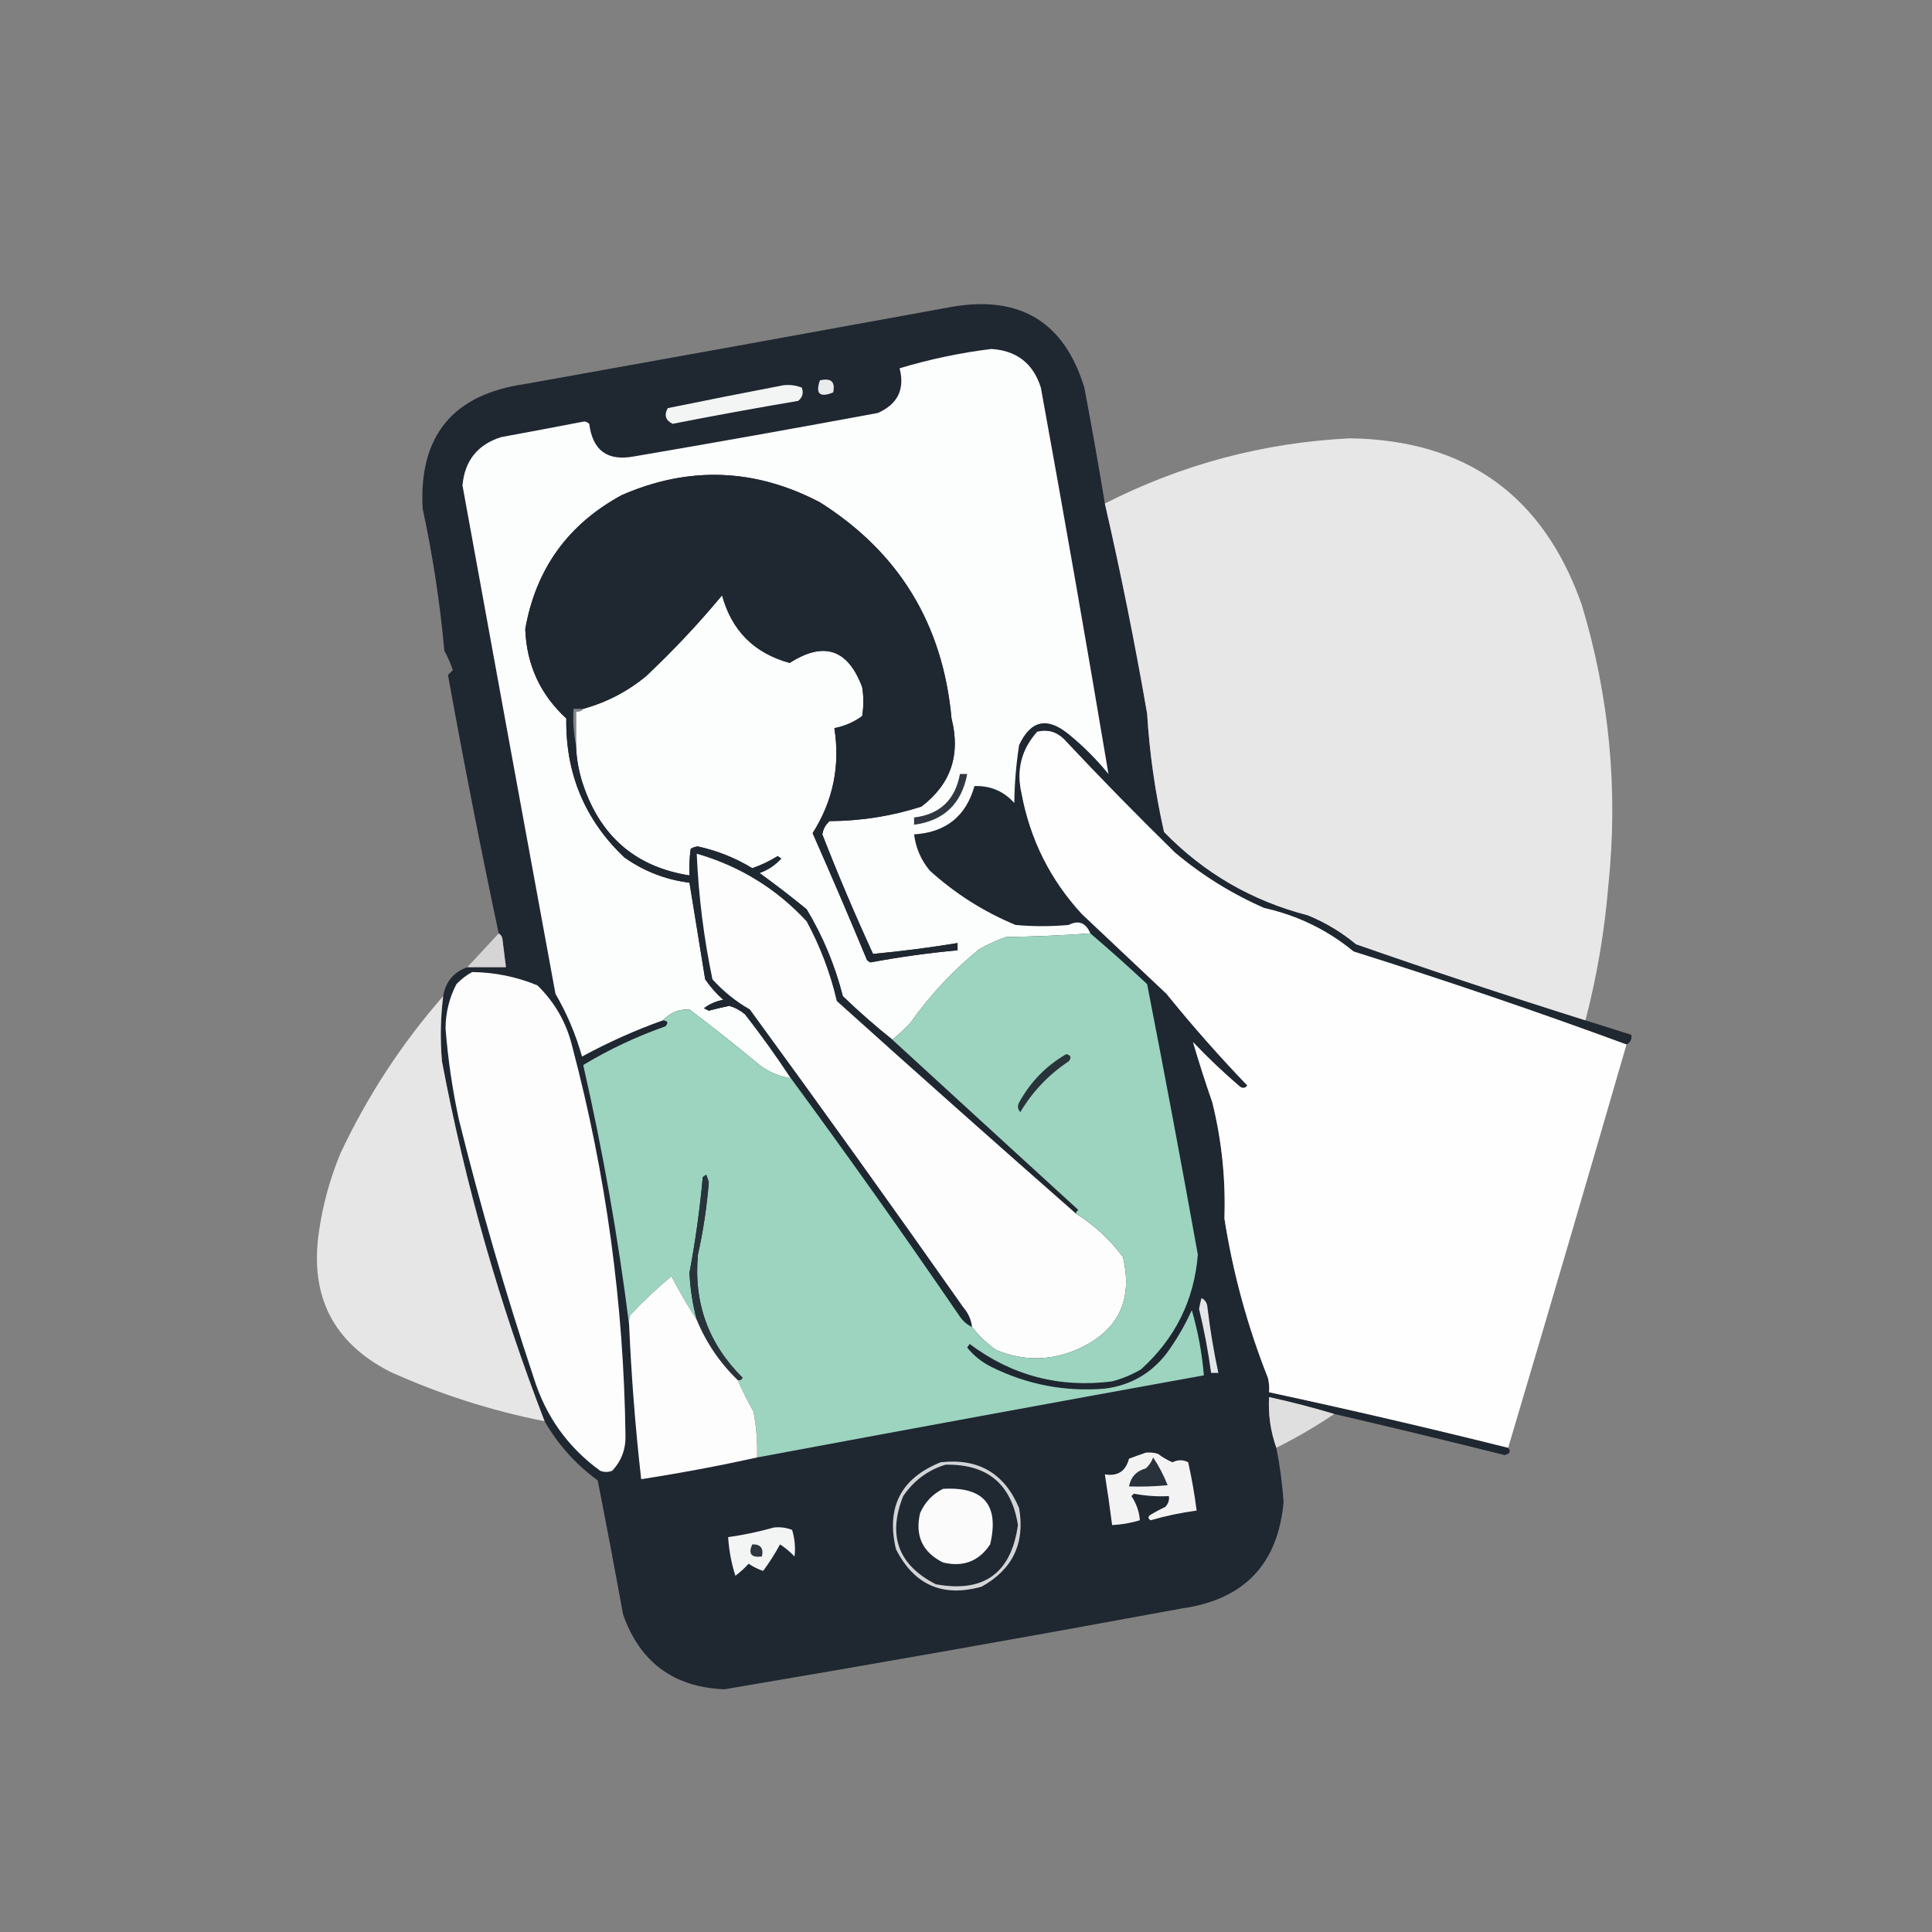 <?xml version="1.0" encoding="UTF-8"?>
<!DOCTYPE svg PUBLIC "-//W3C//DTD SVG 1.1//EN" "http://www.w3.org/Graphics/SVG/1.1/DTD/svg11.dtd">
<svg xmlns="http://www.w3.org/2000/svg" version="1.1" width="800px" height="800px" style="shape-rendering:geometricPrecision; text-rendering:geometricPrecision; image-rendering:optimizeQuality; fill-rule:evenodd; clip-rule:evenodd" xmlns:xlink="http://www.w3.org/1999/xlink">
<rect width="100%" height="100%" fill="#808080" stroke="none"/>
<g><path style="opacity:0.988" fill="#1e2630" d="M 457.5,208.5 C 464.107,237.274 469.94,266.274 475,295.5C 476.013,311.926 478.346,328.259 482,344.5C 498.549,361.529 518.382,373.029 541.5,379C 548.83,381.994 555.497,385.994 561.5,391C 593.018,402.006 624.684,412.506 656.5,422.5C 662.845,424.504 669.178,426.504 675.5,428.5C 675.771,430.38 675.104,431.713 673.5,432.5C 636.239,418.801 598.573,405.968 560.5,394C 549.659,385.08 537.326,379.08 523.5,376C 510.024,370.099 497.691,362.433 486.5,353C 470.804,337.638 455.471,321.971 440.5,306C 437.377,302.98 433.71,301.98 429.5,303C 422.955,310.312 420.788,318.812 423,328.5C 426.566,347.632 434.899,364.298 448,378.5C 459.667,389.5 471.333,400.5 483,411.5C 493.609,424.612 504.775,437.278 516.5,449.5C 515.635,450.583 514.635,450.749 513.5,450C 506.698,444.199 500.198,438.032 494,431.5C 496.427,439.785 499.093,448.118 502,456.5C 505.89,472.237 507.556,488.237 507,504.5C 510.55,527.154 516.55,549.154 525,570.5C 525.495,572.473 525.662,574.473 525.5,576.5C 558.674,583.637 591.674,591.304 624.5,599.5C 625.746,601.023 625.246,602.023 623,602.5C 599.528,596.64 576.028,590.973 552.5,585.5C 543.701,582.856 534.701,580.523 525.5,578.5C 525.089,585.623 526.089,592.623 528.5,599.5C 529.987,606.926 530.987,614.426 531.5,622C 529.158,647.677 515.158,662.344 489.5,666C 426.409,677.654 363.243,688.821 300,699.5C 278.984,698.66 264.984,688.326 258,668.5C 254.627,649.971 251.127,631.471 247.5,613C 238.449,606.413 231.115,598.247 225.5,588.5C 206.827,540.145 192.66,490.478 183,439.5C 182.223,430.452 182.389,421.452 183.5,412.5C 184.486,406.519 187.819,402.519 193.5,400.5C 198.833,400.5 204.167,400.5 209.5,400.5C 209.001,396.51 208.501,392.51 208,388.5C 207.722,387.584 207.222,386.918 206.5,386.5C 198.976,351.042 191.976,315.375 185.5,279.5C 186.167,278.833 186.833,278.167 187.5,277.5C 186.606,274.713 185.44,272.046 184,269.5C 182.212,249.762 179.212,230.096 175,210.5C 173.427,180.402 187.594,163.236 217.5,159C 276.52,148.441 335.52,137.775 394.5,127C 422.57,122.277 440.737,133.444 449,160.5C 452.029,176.477 454.862,192.477 457.5,208.5 Z"/></g>
<g><path style="opacity:1" fill="#fcfdfd" d="M 451.5,386.5 C 440.007,387.331 428.341,387.831 416.5,388C 412.714,389.393 409.048,391.059 405.5,393C 394.589,401.909 385.089,412.076 377,423.5C 374.63,426.039 372.13,428.372 369.5,430.5C 362.449,424.868 355.615,418.868 349,412.5C 345.742,399.713 340.742,387.713 334,376.5C 327.643,371.309 321.143,366.309 314.5,361.5C 318.044,360.234 321.044,358.234 323.5,355.5C 323,355.167 322.5,354.833 322,354.5C 318.708,356.562 315.208,358.229 311.5,359.5C 304.52,355.262 297.02,352.262 289,350.5C 287.893,350.585 286.893,350.919 286,351.5C 285.501,355.152 285.335,358.818 285.5,362.5C 263.948,359.122 249.448,347.122 242,326.5C 239.866,320.699 238.7,314.699 238.5,308.5C 238.5,303.833 238.5,299.167 238.5,294.5C 239.791,294.737 240.791,294.404 241.5,293.5C 251.108,290.862 259.775,286.362 267.5,280C 278.677,269.489 289.177,258.323 299,246.5C 302.989,261.155 312.322,270.489 327,274.5C 341.129,265.432 351.129,268.765 357,284.5C 357.667,288.5 357.667,292.5 357,296.5C 353.553,299.038 349.72,300.705 345.5,301.5C 347.959,317.159 344.959,331.659 336.5,345C 344.186,362.384 351.686,379.884 359,397.5C 359.414,397.957 359.914,398.291 360.5,398.5C 372.413,396.274 384.413,394.608 396.5,393.5C 396.5,392.5 396.5,391.5 396.5,390.5C 384.842,392.415 373.176,393.915 361.5,395C 354.016,378.716 347.016,362.216 340.5,345.5C 340.848,343.303 341.848,341.47 343.5,340C 356.485,339.947 369.151,337.947 381.5,334C 393.671,324.778 397.838,312.611 394,297.5C 390.44,258.509 372.273,228.675 339.5,208C 312.6,193.905 285.266,192.905 257.5,205C 235.22,217.064 221.886,235.564 217.5,260.5C 218.057,275.275 223.724,287.609 234.5,297.5C 234.148,320.28 242.148,339.447 258.5,355C 266.604,360.758 275.604,364.258 285.5,365.5C 287.666,378.828 289.833,392.162 292,405.5C 294.128,408.63 296.628,411.463 299.5,414C 296.459,414.576 293.792,415.742 291.5,417.5C 292.167,417.833 292.833,418.167 293.5,418.5C 296.315,417.755 299.149,417.088 302,416.5C 304.38,417.201 306.547,418.367 308.5,420C 315.211,428.598 321.544,437.432 327.5,446.5C 322.707,445.771 318.374,443.937 314.5,441C 305.015,433.093 295.349,425.426 285.5,418C 281.186,417.79 277.519,419.29 274.5,422.5C 262.969,426.624 251.803,431.624 241,437.5C 238.419,428.341 234.752,419.675 230,411.5C 217.096,341.377 204.263,271.21 191.5,201C 192.431,190.743 197.764,184.076 207.5,181C 219.011,178.887 230.511,176.72 242,174.5C 242.772,174.645 243.439,174.978 244,175.5C 245.377,186.542 251.544,191.042 262.5,189C 296.231,183.243 329.898,177.243 363.5,171C 371.748,167.339 374.748,161.172 372.5,152.5C 384.892,148.766 397.559,146.099 410.5,144.5C 420.998,145.168 427.832,150.501 431,160.5C 440.713,213.839 450.046,267.172 459,320.5C 454.053,314.43 448.553,308.93 442.5,304C 433.611,296.74 426.778,298.24 422,308.5C 420.765,316.423 420.098,324.423 420,332.5C 415.597,327.6 410.097,325.267 403.5,325.5C 399.975,338.012 391.642,344.678 378.5,345.5C 379.211,351.133 381.377,356.133 385,360.5C 395.545,370.048 407.378,377.548 420.5,383C 427.833,383.667 435.167,383.667 442.5,383C 446.613,380.891 449.613,382.058 451.5,386.5 Z"/></g>
<g><path style="opacity:1" fill="#eaebec" d="M 339.5,157.5 C 344.123,156.408 345.956,158.075 345,162.5C 339.42,164.752 337.587,163.085 339.5,157.5 Z"/></g>
<g><path style="opacity:1" fill="#f3f4f4" d="M 324.5,159.5 C 327.119,159.232 329.619,159.565 332,160.5C 332.825,162.701 332.325,164.534 330.5,166C 313.11,168.936 295.776,172.103 278.5,175.5C 275.58,174.032 274.913,171.865 276.5,169C 292.592,165.71 308.592,162.544 324.5,159.5 Z"/></g>
<g><path style="opacity:0.995" fill="#e8e7e7" d="M 656.5,422.5 C 624.684,412.506 593.018,402.006 561.5,391C 555.497,385.994 548.83,381.994 541.5,379C 518.382,373.029 498.549,361.529 482,344.5C 478.346,328.259 476.013,311.926 475,295.5C 469.94,266.274 464.107,237.274 457.5,208.5C 489.386,192.262 523.219,183.262 559,181.5C 607.088,182.204 639.088,205.204 655,250.5C 666.422,288.398 670.089,327.065 666,366.5C 664.447,385.483 661.281,404.149 656.5,422.5 Z"/></g>
<g><path style="opacity:1" fill="#1f2730" d="M 241.5,293.5 C 240.167,293.5 238.833,293.5 237.5,293.5C 237.179,298.695 237.513,303.695 238.5,308.5C 238.7,314.699 239.866,320.699 242,326.5C 249.448,347.122 263.948,359.122 285.5,362.5C 285.335,358.818 285.501,355.152 286,351.5C 286.893,350.919 287.893,350.585 289,350.5C 297.02,352.262 304.52,355.262 311.5,359.5C 315.208,358.229 318.708,356.562 322,354.5C 322.5,354.833 323,355.167 323.5,355.5C 321.044,358.234 318.044,360.234 314.5,361.5C 321.143,366.309 327.643,371.309 334,376.5C 340.742,387.713 345.742,399.713 349,412.5C 355.615,418.868 362.449,424.868 369.5,430.5C 395.093,453.983 420.76,477.483 446.5,501C 445.944,501.383 445.611,501.883 445.5,502.5C 412.375,473.416 379.375,444.083 346.5,414.5C 343.82,402.964 339.654,391.964 334,381.5C 321.483,367.985 306.317,358.652 288.5,353.5C 289.25,371.003 291.417,388.336 295,405.5C 299.526,410.506 304.693,414.673 310.5,418C 340.368,458.902 369.868,500.069 399,541.5C 400.993,543.818 402.159,546.484 402.5,549.5C 400.26,548.432 398.426,546.766 397,544.5C 374.359,511.375 351.192,478.709 327.5,446.5C 321.544,437.432 315.211,428.598 308.5,420C 306.547,418.367 304.38,417.201 302,416.5C 299.149,417.088 296.315,417.755 293.5,418.5C 292.833,418.167 292.167,417.833 291.5,417.5C 293.792,415.742 296.459,414.576 299.5,414C 296.628,411.463 294.128,408.63 292,405.5C 289.833,392.162 287.666,378.828 285.5,365.5C 275.604,364.258 266.604,360.758 258.5,355C 242.148,339.447 234.148,320.28 234.5,297.5C 223.724,287.609 218.057,275.275 217.5,260.5C 221.886,235.564 235.22,217.064 257.5,205C 285.266,192.905 312.6,193.905 339.5,208C 372.273,228.675 390.44,258.509 394,297.5C 397.838,312.611 393.671,324.778 381.5,334C 369.151,337.947 356.485,339.947 343.5,340C 341.848,341.47 340.848,343.303 340.5,345.5C 347.016,362.216 354.016,378.716 361.5,395C 373.176,393.915 384.842,392.415 396.5,390.5C 396.5,391.5 396.5,392.5 396.5,393.5C 384.413,394.608 372.413,396.274 360.5,398.5C 359.914,398.291 359.414,397.957 359,397.5C 351.686,379.884 344.186,362.384 336.5,345C 344.959,331.659 347.959,317.159 345.5,301.5C 349.72,300.705 353.553,299.038 357,296.5C 357.667,292.5 357.667,288.5 357,284.5C 351.129,268.765 341.129,265.432 327,274.5C 312.322,270.489 302.989,261.155 299,246.5C 289.177,258.323 278.677,269.489 267.5,280C 259.775,286.362 251.108,290.862 241.5,293.5 Z"/></g>
<g><path style="opacity:1" fill="#81858a" d="M 241.5,293.5 C 240.791,294.404 239.791,294.737 238.5,294.5C 238.5,299.167 238.5,303.833 238.5,308.5C 237.513,303.695 237.179,298.695 237.5,293.5C 238.833,293.5 240.167,293.5 241.5,293.5 Z"/></g>
<g><path style="opacity:0.997" fill="#fefefe" d="M 673.5,432.5 C 657.369,488.225 641.036,543.892 624.5,599.5C 591.674,591.304 558.674,583.637 525.5,576.5C 525.662,574.473 525.495,572.473 525,570.5C 516.55,549.154 510.55,527.154 507,504.5C 507.556,488.237 505.89,472.237 502,456.5C 499.093,448.118 496.427,439.785 494,431.5C 500.198,438.032 506.698,444.199 513.5,450C 514.635,450.749 515.635,450.583 516.5,449.5C 504.775,437.278 493.609,424.612 483,411.5C 471.333,400.5 459.667,389.5 448,378.5C 434.899,364.298 426.566,347.632 423,328.5C 420.788,318.812 422.955,310.312 429.5,303C 433.71,301.98 437.377,302.98 440.5,306C 455.471,321.971 470.804,337.638 486.5,353C 497.691,362.433 510.024,370.099 523.5,376C 537.326,379.08 549.659,385.08 560.5,394C 598.573,405.968 636.239,418.801 673.5,432.5 Z"/></g>
<g><path style="opacity:1" fill="#303740" d="M 397.5,320.5 C 398.5,320.5 399.5,320.5 400.5,320.5C 398.174,332.871 390.84,339.871 378.5,341.5C 378.5,340.5 378.5,339.5 378.5,338.5C 389.17,337.221 395.503,331.221 397.5,320.5 Z"/></g>
<g><path style="opacity:1" fill="#fdfdfd" d="M 445.5,502.5 C 453.063,507.224 459.563,513.224 465,520.5C 469.293,538.747 462.793,551.58 445.5,559C 434.459,563.57 423.459,563.57 412.5,559C 408.666,556.332 405.333,553.165 402.5,549.5C 402.159,546.484 400.993,543.818 399,541.5C 369.868,500.069 340.368,458.902 310.5,418C 304.693,414.673 299.526,410.506 295,405.5C 291.417,388.336 289.25,371.003 288.5,353.5C 306.317,358.652 321.483,367.985 334,381.5C 339.654,391.964 343.82,402.964 346.5,414.5C 379.375,444.083 412.375,473.416 445.5,502.5 Z"/></g>
<g><path style="opacity:0.904" fill="#dfdedf" d="M 206.5,386.5 C 207.222,386.918 207.722,387.584 208,388.5C 208.501,392.51 209.001,396.51 209.5,400.5C 204.167,400.5 198.833,400.5 193.5,400.5C 197.861,395.807 202.195,391.141 206.5,386.5 Z"/></g>
<g><path style="opacity:1" fill="#9cd4bf" d="M 451.5,386.5 C 459.462,393.292 467.296,400.292 475,407.5C 482.278,444.781 489.278,482.114 496,519.5C 494.492,538.351 486.659,554.184 472.5,567C 468.729,569.219 464.729,570.885 460.5,572C 438.688,574.798 419.022,569.631 401.5,556.5C 401.167,557 400.833,557.5 400.5,558C 403.196,561.352 406.529,564.018 410.5,566C 425.341,573.368 441.008,576.368 457.5,575C 468.009,573.663 476.509,568.83 483,560.5C 487.108,554.883 490.608,548.883 493.5,542.5C 496.068,551.337 497.734,560.337 498.5,569.5C 436.804,580.674 375.138,592.007 313.5,603.5C 313.688,597.112 313.188,590.778 312,584.5C 309.572,580.256 307.406,575.922 305.5,571.5C 306.376,571.631 307.043,571.298 307.5,570.5C 293.314,556.443 287.147,539.443 289,519.5C 291.19,509.638 292.69,499.638 293.5,489.5C 293.167,488.5 292.833,487.5 292.5,486.5C 291.914,486.709 291.414,487.043 291,487.5C 289.788,500.803 287.955,513.97 285.5,527C 285.804,533.629 286.804,540.129 288.5,546.5C 284.761,540.695 281.261,534.695 278,528.5C 272.031,533.467 266.365,538.801 261,544.5C 260.51,545.793 260.343,547.127 260.5,548.5C 255.963,512.45 249.63,476.617 241.5,441C 252.251,434.522 263.585,429.189 275.5,425C 276.883,423.539 276.549,422.706 274.5,422.5C 277.519,419.29 281.186,417.79 285.5,418C 295.349,425.426 305.015,433.093 314.5,441C 318.374,443.937 322.707,445.771 327.5,446.5C 351.192,478.709 374.359,511.375 397,544.5C 398.426,546.766 400.26,548.432 402.5,549.5C 405.333,553.165 408.666,556.332 412.5,559C 423.459,563.57 434.459,563.57 445.5,559C 462.793,551.58 469.293,538.747 465,520.5C 459.563,513.224 453.063,507.224 445.5,502.5C 445.611,501.883 445.944,501.383 446.5,501C 420.76,477.483 395.093,453.983 369.5,430.5C 372.13,428.372 374.63,426.039 377,423.5C 385.089,412.076 394.589,401.909 405.5,393C 409.048,391.059 412.714,389.393 416.5,388C 428.341,387.831 440.007,387.331 451.5,386.5 Z"/></g>
<g><path style="opacity:1" fill="#fdfdfd" d="M 195.5,402.5 C 204.872,402.623 213.872,404.457 222.5,408C 229.779,415.051 234.612,423.551 237,433.5C 250.953,486.264 258.286,539.931 259,594.5C 259.114,600.171 257.28,605.004 253.5,609C 251.833,609.667 250.167,609.667 248.5,609C 235.137,599.282 225.97,586.449 221,570.5C 209.268,535.24 198.935,499.573 190,463.5C 187.329,451.135 185.495,438.635 184.5,426C 184.504,419.429 186.004,413.262 189,407.5C 190.965,405.45 193.132,403.783 195.5,402.5 Z"/></g>
<g><path style="opacity:0.985" fill="#e8e7e7" d="M 183.5,412.5 C 182.389,421.452 182.223,430.452 183,439.5C 192.66,490.478 206.827,540.145 225.5,588.5C 203.393,584.139 182.06,577.305 161.5,568C 138.098,556.035 128.265,536.868 132,510.5C 133.595,499.12 136.595,488.12 141,477.5C 152.205,453.717 166.372,432.051 183.5,412.5 Z"/></g>
<g><path style="opacity:1" fill="#28343a" d="M 441.5,436.5 C 443.465,436.948 443.798,437.948 442.5,439.5C 434.263,444.95 427.596,451.95 422.5,460.5C 421.386,459.277 421.219,457.944 422,456.5C 426.691,447.977 433.191,441.31 441.5,436.5 Z"/></g>
<g><path style="opacity:1" fill="#28343a" d="M 305.5,571.5 C 298.09,564.345 292.423,556.012 288.5,546.5C 286.804,540.129 285.804,533.629 285.5,527C 287.955,513.97 289.788,500.803 291,487.5C 291.414,487.043 291.914,486.709 292.5,486.5C 292.833,487.5 293.167,488.5 293.5,489.5C 292.69,499.638 291.19,509.638 289,519.5C 287.147,539.443 293.314,556.443 307.5,570.5C 307.043,571.298 306.376,571.631 305.5,571.5 Z"/></g>
<g><path style="opacity:1" fill="#fdfdfd" d="M 288.5,546.5 C 292.423,556.012 298.09,564.345 305.5,571.5C 307.406,575.922 309.572,580.256 312,584.5C 313.188,590.778 313.688,597.112 313.5,603.5C 297.707,606.991 281.707,609.991 265.5,612.5C 263.095,591.246 261.428,569.913 260.5,548.5C 260.343,547.127 260.51,545.793 261,544.5C 266.365,538.801 272.031,533.467 278,528.5C 281.261,534.695 284.761,540.695 288.5,546.5 Z"/></g>
<g><path style="opacity:1" fill="#e4e5e7" d="M 497.5,537.5 C 499.045,538.23 499.878,539.563 500,541.5C 501.084,550.594 502.584,559.594 504.5,568.5C 503.5,568.5 502.5,568.5 501.5,568.5C 500.286,559.594 498.619,550.76 496.5,542C 496.773,540.467 497.106,538.967 497.5,537.5 Z"/></g>
<g><path style="opacity:0.947" fill="#e5e4e4" d="M 552.5,585.5 C 544.864,590.656 536.864,595.323 528.5,599.5C 526.089,592.623 525.089,585.623 525.5,578.5C 534.701,580.523 543.701,582.856 552.5,585.5 Z"/></g>
<g><path style="opacity:1" fill="#f3f3f4" d="M 474.5,601.5 C 476.199,601.34 477.866,601.506 479.5,602C 481.374,603.435 483.374,604.602 485.5,605.5C 487.733,604.385 489.899,604.385 492,605.5C 493.492,612.123 494.658,618.79 495.5,625.5C 489.069,626.358 482.735,627.691 476.5,629.5C 475.479,628.998 475.312,628.332 476,627.5C 478.087,626.206 480.254,625.039 482.5,624C 483.765,622.663 484.265,621.163 484,619.5C 479.314,619.765 474.48,619.432 469.5,618.5C 469.167,618.833 468.833,619.167 468.5,619.5C 470.577,622.624 471.743,625.958 472,629.5C 468.281,630.648 464.448,631.314 460.5,631.5C 459.608,624.482 458.608,617.482 457.5,610.5C 462.781,611.393 466.114,609.226 467.5,604C 469.927,603.098 472.26,602.264 474.5,601.5 Z"/></g>
<g><path style="opacity:1" fill="#29313a" d="M 477.5,603.5 C 479.868,607.067 481.868,610.9 483.5,615C 478.177,615.499 472.844,615.666 467.5,615.5C 468.239,611.592 470.572,609.092 474.5,608C 475.883,606.729 476.883,605.229 477.5,603.5 Z"/></g>
<g><path style="opacity:1" fill="#d2d4d6" d="M 389.5,605.5 C 405.131,603.729 415.964,610.063 422,624.5C 424.51,638.991 419.343,649.825 406.5,657C 390.374,661.518 378.541,656.351 371,641.5C 366.869,624.093 373.036,612.093 389.5,605.5 Z"/></g>
<g><path style="opacity:1" fill="#202832" d="M 391.5,606.5 C 408.825,606.166 418.825,614.499 421.5,631.5C 418.68,651.487 407.347,659.653 387.5,656C 371.957,648.048 367.457,635.882 374,619.5C 378.38,613.075 384.213,608.741 391.5,606.5 Z"/></g>
<g><path style="opacity:1" fill="#fbfbfb" d="M 390.5,616.5 C 407.363,615.522 413.863,623.189 410,639.5C 405.351,646.499 398.851,648.999 390.5,647C 381.97,642.774 378.803,635.941 381,626.5C 383.022,621.98 386.189,618.647 390.5,616.5 Z"/></g>
<g><path style="opacity:1" fill="#f3f4f4" d="M 320.5,632.5 C 323.119,632.232 325.619,632.565 328,633.5C 329.106,637.122 329.439,640.789 329,644.5C 327.185,642.595 325.185,640.928 323,639.5C 320.905,643.365 318.572,647.032 316,650.5C 313.861,649.764 311.861,648.764 310,647.5C 308.316,649.351 306.483,651.018 304.5,652.5C 302.85,647.306 301.85,641.973 301.5,636.5C 308.04,635.568 314.373,634.234 320.5,632.5 Z"/></g>
<g><path style="opacity:1" fill="#2e353f" d="M 311.5,639.5 C 314.91,639.384 316.244,641.05 315.5,644.5C 311.065,645.078 309.732,643.411 311.5,639.5 Z"/></g>
</svg>
